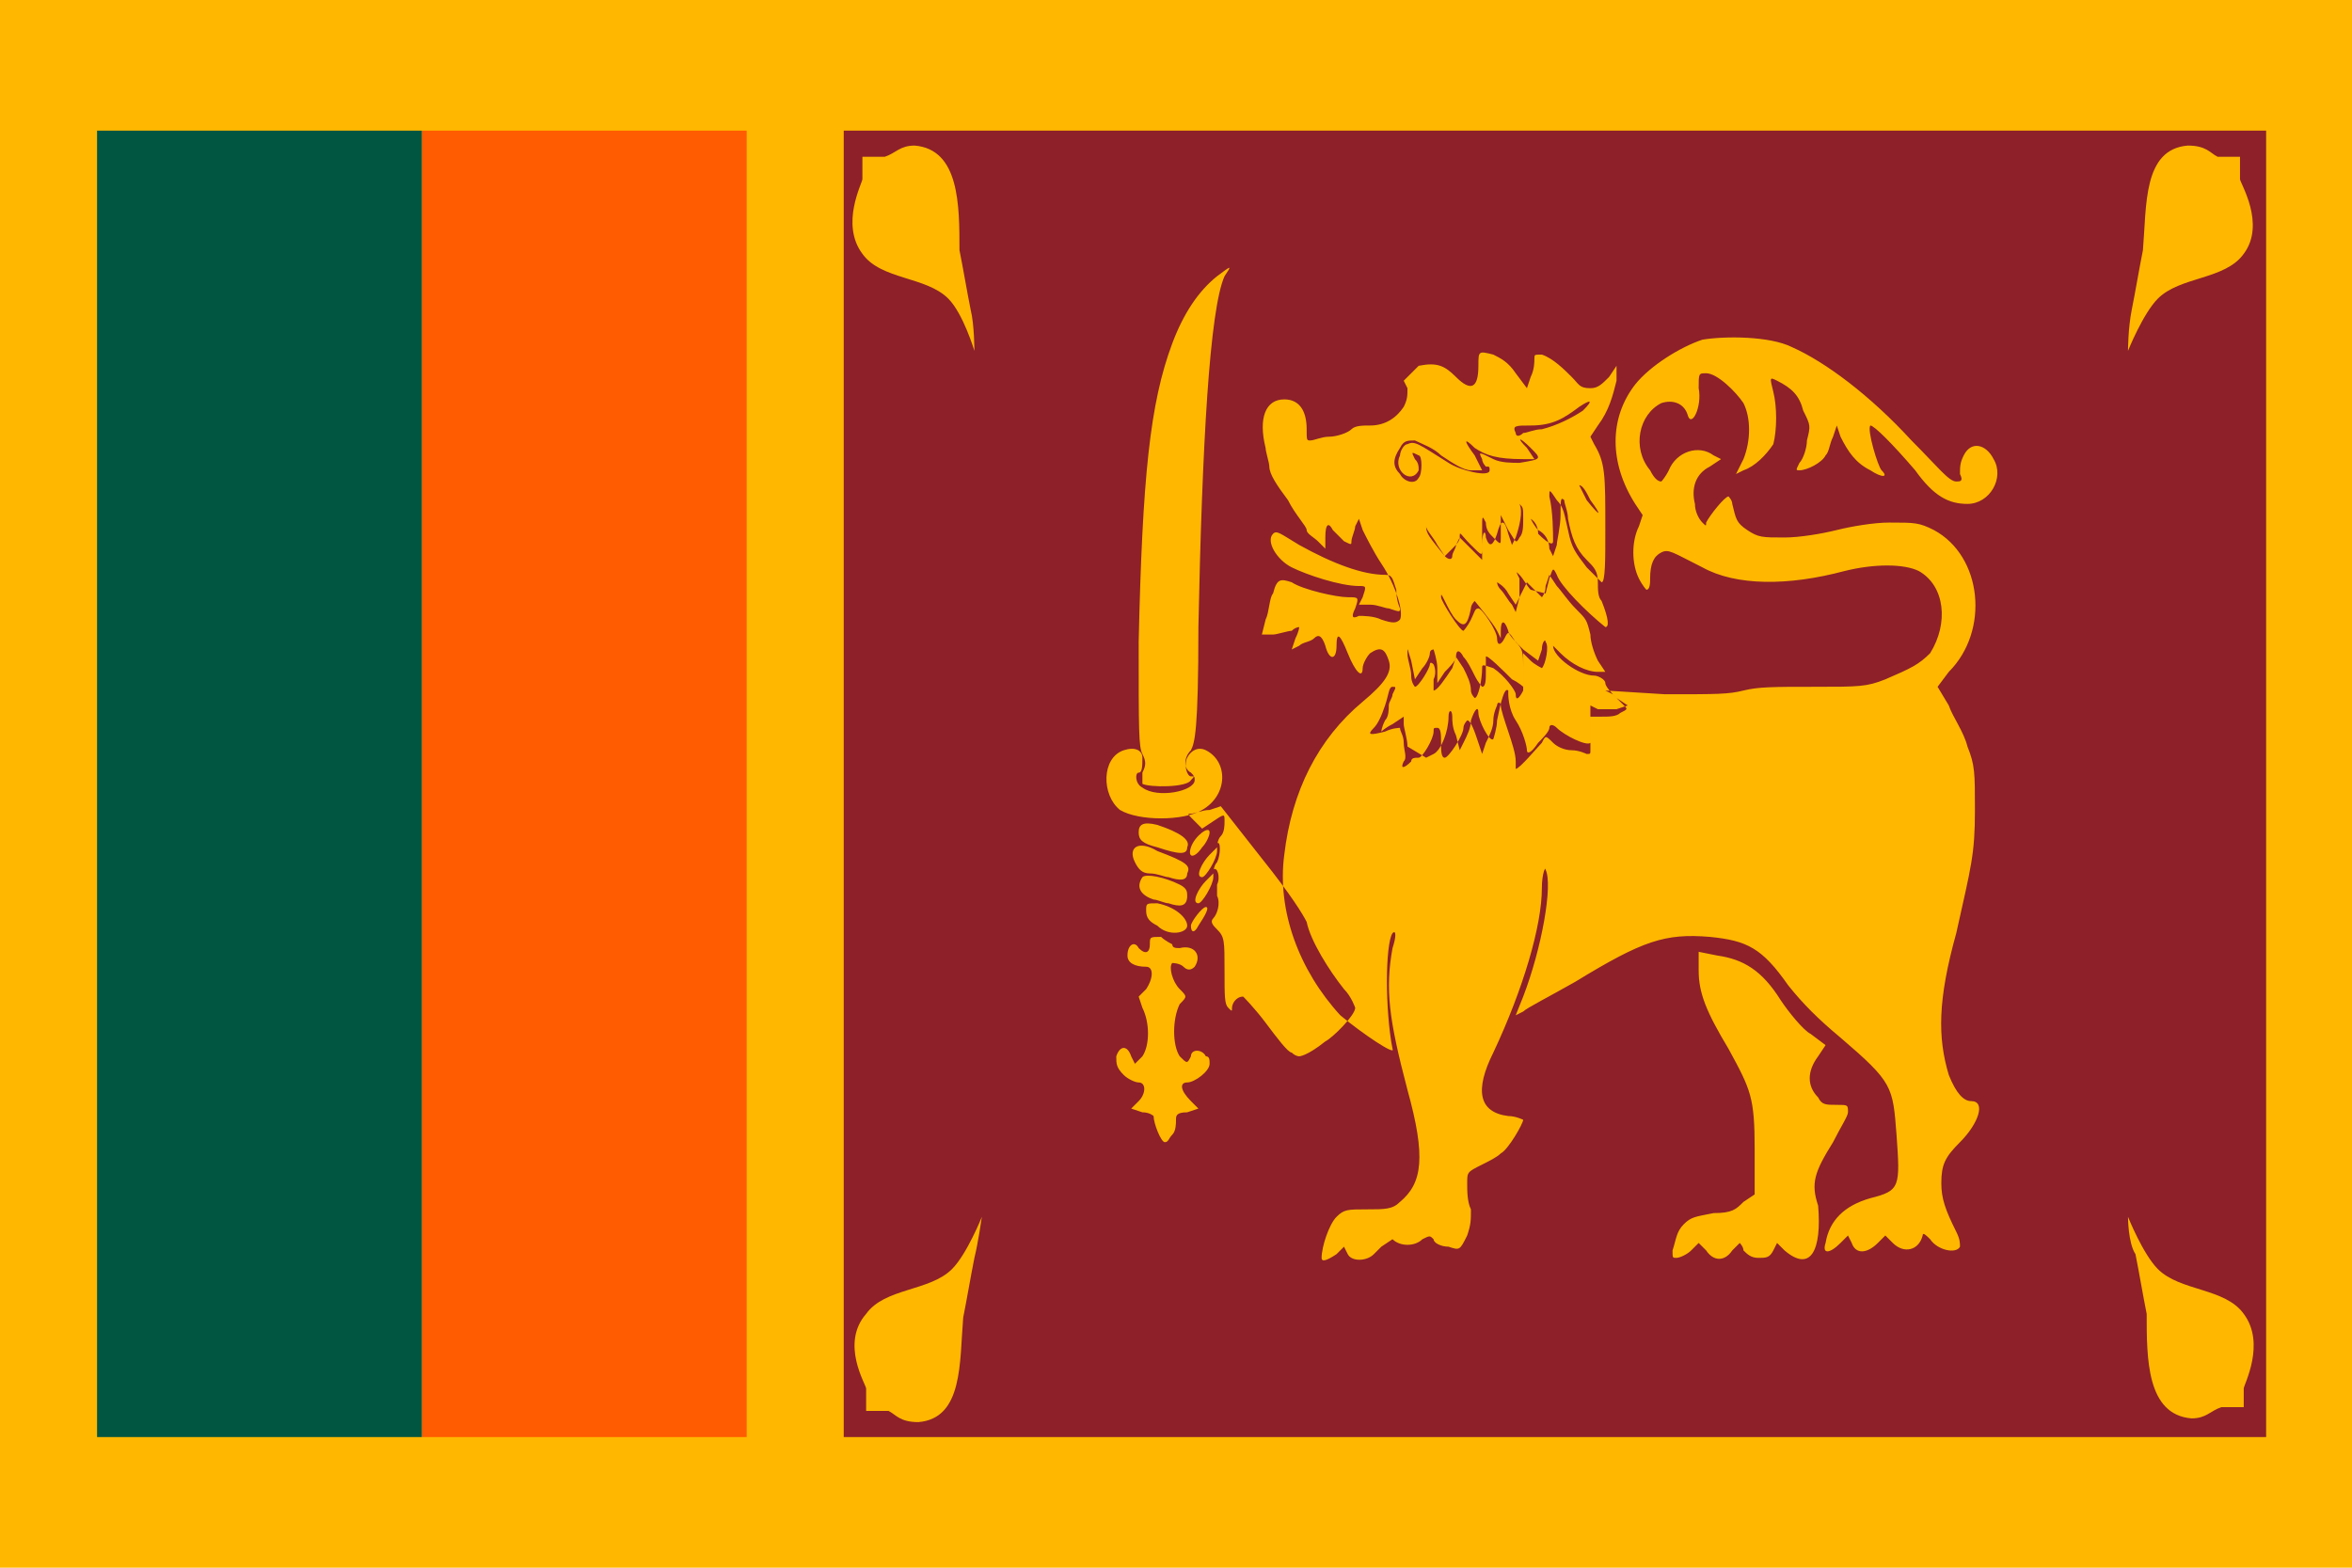 <?xml version="1.0" encoding="utf-8"?>
<!-- Generator: Adobe Illustrator 22.0.1, SVG Export Plug-In . SVG Version: 6.00 Build 0)  -->
<svg version="1.1" id="Layer_1" xmlns="http://www.w3.org/2000/svg" xmlns:xlink="http://www.w3.org/1999/xlink" x="0px" y="0px"
	 viewBox="0 0 63 42" style="enable-background:new 0 0 63 42;" xml:space="preserve">
<style type="text/css">
	.st0{fill:#FFBE29;}
	.st1{fill:#FFB700;}
	.st2{fill:#FF5B00;}
	.st3{fill:#005641;}
	.st4{fill:#8D2029;}
</style>
<g transform="matrix(-1,0,0,1,1585,0)">
	<g id="leaf_1_">
		<path class="st0" d="M26.2,32.6c0,0-0.4,1-0.8,1.4c-0.6,0.6-1.8,0.5-2.3,1.2c-0.6,0.8,0,1.9,0,2v0.6c0,0,0.4,0,0.6,0
			c0.3,0.1,0.4,0.3,0.8,0.3c1.2-0.1,1.2-1.6,1.2-2.8c0.1-0.5,0.2-1.1,0.3-1.6C26.2,33.3,26.2,32.6,26.2,32.6L26.2,32.6z"/>
		<path d="M24.5,38.1c-0.3,0-0.4-0.1-0.5-0.2c-0.1-0.1-0.1-0.1-0.2-0.1c-0.2,0-0.6,0-0.6,0h-0.1v-0.6v-0.1c-0.1-0.3-0.5-1.2,0-1.9
			c0.3-0.4,0.8-0.5,1.2-0.7c0.4-0.1,0.8-0.3,1.1-0.5c0.4-0.4,0.7-1.3,0.7-1.3h0.1h-0.1h0.1c0,0.1,0,0.7-0.1,1.1
			c0,0.2-0.1,0.4-0.1,0.6c-0.1,0.3-0.1,0.7-0.2,1c0,0.1,0,0.2,0,0.3C25.8,36.7,25.8,38,24.5,38.1C24.6,38.1,24.5,38.1,24.5,38.1z
			 M23.2,37.7c0.1,0,0.4,0,0.5,0s0.2,0.1,0.3,0.1c0.1,0.1,0.3,0.2,0.6,0.2c1.1-0.1,1.1-1.3,1.2-2.4c0-0.1,0-0.2,0-0.3l0,0
			c0-0.3,0.1-0.6,0.2-1c0-0.2,0.1-0.4,0.1-0.6c0-0.2,0.1-0.5,0.1-0.7c-0.1,0.3-0.4,0.8-0.6,1.1c-0.3,0.3-0.7,0.4-1.1,0.6
			c-0.5,0.2-0.9,0.3-1.2,0.7c-0.5,0.6-0.1,1.4,0,1.7c0,0.1,0.1,0.1,0.1,0.2L23.2,37.7z"/>
	</g>
</g>
<g transform="matrix(1,0,0,-1,0,600)">
	<g id="leaf_2_">
		<path class="st0" d="M64.2,554.8C64.2,554.8,64.2,554.7,64.2,554.8c0.1-0.1,0.1-0.1,0.2-0.1c0,0,0-0.1,0-0.1v0c0,0,0,0,0,0
			c0,0,0,0,0,0c-0.1,0-0.1,0.1-0.1,0.1C64.2,554.7,64.2,554.7,64.2,554.8C64.2,554.8,64.2,554.8,64.2,554.8L64.2,554.8z"/>
		<path d="M64.2,554.8L64.2,554.8L64.2,554.8C64.2,554.8,64.2,554.8,64.2,554.8C64.2,554.7,64.2,554.7,64.2,554.8c0-0.1,0-0.1,0-0.1
			c0,0,0,0,0,0c0-0.1,0-0.1,0.1-0.1c0,0,0,0,0,0c0,0,0,0,0,0c0,0,0,0,0,0h0v0v0c0,0,0,0.1,0,0.1c0,0,0,0-0.1,0
			C64.3,554.7,64.2,554.7,64.2,554.8C64.2,554.7,64.2,554.8,64.2,554.8z M64.3,554.5L64.3,554.5c-0.1,0-0.1,0.1-0.1,0.1c0,0,0,0,0,0
			l0,0c0,0,0,0,0,0.1c0,0,0,0,0,0c0,0,0,0,0,0c0,0,0,0,0-0.1c0,0,0,0,0.1,0c0,0,0,0,0.1,0C64.3,554.6,64.3,554.6,64.3,554.5
			C64.3,554.6,64.3,554.6,64.3,554.5L64.3,554.5C64.3,554.5,64.3,554.5,64.3,554.5C64.3,554.5,64.3,554.5,64.3,554.5
			C64.3,554.5,64.3,554.5,64.3,554.5z"/>
	</g>
</g>
<g transform="matrix(-1,0,0,-1,1585,600)">
	<g id="leaf_3_">
		<path class="st0" d="M26.2,9.4c0,0-0.4-1-0.8-1.4c-0.6-0.6-1.8-0.5-2.3-1.2c-0.6-0.8,0-1.9,0-2V4.2c0,0,0.4,0,0.6,0
			c0.3-0.1,0.4-0.3,0.8-0.3c1.2,0.1,1.2,1.6,1.2,2.8c0.1,0.5,0.2,1.1,0.3,1.6C26.2,8.7,26.2,9.4,26.2,9.4L26.2,9.4z"/>
		<path d="M26.3,9.5h-0.1V9.4c0-0.1-0.4-1-0.7-1.3c-0.3-0.3-0.7-0.4-1.1-0.5c-0.5-0.2-1-0.3-1.2-0.7c-0.5-0.7-0.2-1.6,0-1.9V4.9V4.3
			h0.1c0,0,0.4,0,0.6,0c0.1,0,0.2-0.1,0.2-0.1C24.2,4.1,24.4,4,24.7,4c1.2,0.1,1.2,1.4,1.3,2.6c0,0.1,0,0.2,0,0.3
			c0,0.3,0.1,0.6,0.2,1c0,0.2,0.1,0.4,0.1,0.6C26.2,8.7,26.2,9.3,26.3,9.5L26.3,9.5z M23.2,4.3v0.5c0,0,0,0.1-0.1,0.2
			c-0.1,0.3-0.5,1.1,0,1.7c0.3,0.4,0.7,0.5,1.2,0.7c0.4,0.1,0.8,0.3,1.1,0.6c0.3,0.2,0.6,0.7,0.7,1c0-0.2,0-0.5-0.1-0.7
			c0-0.1,0-0.3-0.1-0.6s-0.1-0.7-0.2-1l0,0c0-0.1,0-0.2,0-0.3c-0.1-1.1-0.1-2.3-1.2-2.4c-0.3,0-0.4,0.1-0.6,0.2
			c-0.1,0.1-0.2,0.1-0.3,0.1C23.6,4.3,23.3,4.3,23.2,4.3z"/>
	</g>
</g>
<rect id="rect628" class="st1" width="63" height="42"/>
<rect id="rect626" x="11.3" y="3.5" class="st2" width="8.7" height="35"/>
<rect id="rect625" x="2.6" y="3.5" class="st3" width="8.7" height="35"/>
<g>
	<path class="st1" d="M60.1,35.2c-0.5-0.7-1.7-0.6-2.3-1.2c-0.4-0.4-0.8-1.4-0.8-1.4s0,0.6,0.1,1.1c0.1,0.5,0.2,1.1,0.3,1.6
		c0.1,1.2,0,2.7,1.2,2.8c0.5,0,0.6-0.2,0.8-0.3c0.2,0,0.6,0,0.6,0l0-0.6C60,37.1,60.7,36,60.1,35.2z"/>
	<path class="st1" d="M25.8,6.7c-0.1-1.2,0-2.7-1.2-2.8c-0.5,0-0.6,0.2-0.8,0.3c-0.2,0-0.6,0-0.6,0l0,0.6c0,0.1-0.7,1.2,0,2
		c0.5,0.7,1.7,0.6,2.3,1.2c0.4,0.4,0.8,1.4,0.8,1.4s0-0.6-0.1-1.1C26,7.8,25.9,7.2,25.8,6.7z"/>
	<path class="st1" d="M57.8,8c0.6-0.6,1.8-0.5,2.3-1.2c0.6-0.8,0-1.9,0-2l0-0.6c0,0-0.4,0-0.6,0c-0.3-0.1-0.4-0.3-0.8-0.3
		c-1.2,0.1-1.2,1.6-1.2,2.8c-0.1,0.5-0.2,1.1-0.3,1.6C57,8.7,57,9.4,57,9.4S57.4,8.4,57.8,8z"/>
	<path class="st1" d="M25.4,34c-0.6,0.6-1.8,0.5-2.3,1.2c-0.6,0.8,0,1.9,0,2l0,0.6c0,0,0.4,0,0.6,0c0.3,0.1,0.4,0.3,0.8,0.3
		c1.2-0.1,1.2-1.6,1.2-2.8c0.1-0.5,0.2-1.1,0.3-1.6c0.1-0.4,0.1-1.1,0.1-1.1S25.8,33.6,25.4,34z"/>
</g>
<path id="path3018" class="st1" d="M35.8,33.6l0.2-0.2l0.1,0.2c0.1,0.2,0.5,0.2,0.7,0l0.2-0.2l0.2,0.2c0.2,0.2,0.6,0.2,0.8,0
	c0.2-0.2,0.2-0.2,0.3,0c0.1,0.1,0.3,0.2,0.4,0.2c0.3,0.1,0.3,0.1,0.5-0.3c0.2-0.3,0.2-0.4,0.1-0.7c0-0.2,0-0.5-0.1-0.7
	c0-0.3,0-0.3,0.4-0.5c0.2-0.1,0.4-0.2,0.5-0.3c0.1-0.1,0.6-0.7,0.6-0.9c0,0-0.2-0.1-0.4-0.1c-0.8-0.1-0.9-0.7-0.4-1.7
	c0.8-1.7,1.3-3.3,1.3-4.4c0-0.5,0-0.6,0.1-0.5c0.2,0.4-0.1,2.2-0.6,3.4l-0.2,0.5l0.2-0.1c0.1,0,0.7-0.4,1.4-0.8
	c1.8-1.1,2.4-1.3,3.6-1.2c1,0.1,1.4,0.3,2.1,1.3c0.4,0.5,0.7,0.9,1.4,1.4c1.4,1.1,1.4,1.2,1.5,2.6c0.1,1.4,0,1.4-0.7,1.7
	c-0.7,0.2-1.1,0.6-1.2,1.2c-0.1,0.3,0.1,0.3,0.4,0l0.2-0.2l0.1,0.2c0.1,0.3,0.4,0.3,0.7,0l0.2-0.2l0.2,0.2c0.3,0.3,0.7,0.2,0.8-0.2
	c0-0.1,0.1-0.1,0.2,0.1c0.2,0.3,0.8,0.4,0.8,0.2c0-0.1,0-0.3-0.1-0.4c-0.3-0.7-0.4-1-0.4-1.3c0-0.5,0.1-0.7,0.5-1.1
	c0.5-0.5,0.7-1.1,0.3-1.1c-0.2,0-0.5-0.3-0.6-0.7c-0.3-0.9-0.3-2,0.2-3.8c0.5-1.8,0.5-2.1,0.5-3.3c0-1,0-1.1-0.2-1.7
	c-0.1-0.3-0.3-0.8-0.5-1.1l-0.3-0.5l0.3-0.4c1.1-1.2,0.8-3.1-0.4-3.8c-0.4-0.2-0.5-0.2-1.2-0.2c-0.4,0-1,0.1-1.4,0.2
	c-0.4,0.1-1,0.2-1.4,0.2c-0.7,0-0.8,0-1-0.2c-0.3-0.2-0.3-0.3-0.4-0.7c0-0.1-0.1-0.2-0.1-0.2c-0.1,0-0.5,0.4-0.6,0.7
	c0,0.1-0.1,0.1-0.1,0c-0.1-0.1-0.1-0.3-0.2-0.5c-0.1-0.4,0-0.8,0.4-1l0.3-0.2l-0.2-0.1c-0.4-0.3-1-0.1-1.2,0.4
	c-0.1,0.1-0.1,0.3-0.2,0.3c0,0-0.1-0.1-0.3-0.3c-0.5-0.6-0.3-1.5,0.3-1.8c0.3-0.1,0.6,0,0.7,0.3c0.1,0.4,0.4-0.1,0.3-0.7
	c0-0.4,0-0.4,0.2-0.4c0.3,0,0.8,0.4,1,0.8c0.2,0.4,0.2,1,0,1.5l-0.2,0.4l0.2-0.1c0.3-0.1,0.6-0.4,0.8-0.7c0.2-0.3,0.2-1,0-1.4
	c-0.1-0.3-0.1-0.4,0.1-0.3c0.4,0.2,0.6,0.4,0.7,0.8c0.1,0.3,0.1,0.4,0.1,0.8c0,0.2-0.1,0.5-0.2,0.6c-0.1,0.2-0.1,0.2,0,0.2
	c0.2,0,0.5-0.2,0.7-0.4c0.1-0.1,0.2-0.3,0.2-0.5l0.1-0.3l0.1,0.3c0.2,0.4,0.4,0.7,0.8,0.9c0.4,0.2,0.5,0.2,0.3,0
	c-0.1-0.1-0.4-1.1-0.3-1.2c0-0.1,0.6,0.5,1.2,1.2c0.6,0.7,0.9,0.9,1.4,0.9c0.7,0,1-0.8,0.7-1.5c-0.2-0.4-0.6-0.5-0.8-0.1
	c-0.1,0.2-0.1,0.3-0.1,0.5c0,0.2,0,0.2-0.1,0.2c-0.2,0-0.6-0.3-1.2-1.1c-1-1.1-2.3-2.1-3.2-2.5c-0.6-0.2-1.8-0.3-2.4-0.2
	c-0.6,0.2-1.4,0.6-1.8,1.2c-0.7,0.9-0.7,2.1,0,3.2l0.2,0.3l-0.1,0.3c-0.2,0.4-0.2,1,0,1.4c0.1,0.2,0.2,0.3,0.2,0.3
	c0,0,0-0.1,0.1-0.3c0-0.4,0.1-0.6,0.3-0.7c0.2-0.1,0.3,0,1.1,0.4c0.9,0.5,2.3,0.5,3.8,0.1c0.7-0.2,1.6-0.2,2,0
	c0.7,0.4,0.9,1.4,0.3,2.2c-0.2,0.3-0.4,0.5-1.2,0.7c-0.5,0.2-0.7,0.2-1.9,0.2c-1.1,0-1.4,0-1.9,0.1c-0.5,0.1-0.8,0.1-2.1,0.1
	L43,18.5l0.2,0.2c0.1,0.1,0.2,0.2,0.3,0.3c0.1,0.1,0.1,0.1-0.1,0.2c-0.1,0.1-0.3,0.1-0.5,0.1h-0.3l0,0.4c0,0.2,0,0.4,0,0.5
	c0,0.1,0,0.1-0.1,0.1c-0.1,0-0.3-0.1-0.4-0.1c-0.2,0-0.4-0.1-0.5-0.2c-0.2-0.1-0.2-0.1-0.3,0c-0.1,0.1-0.6,0.7-0.7,0.7
	c0,0,0-0.1,0-0.2c0-0.1-0.1-0.5-0.2-0.8c-0.1-0.3-0.2-0.6-0.2-0.7c0-0.1-0.1-0.1-0.1,0c0,0.1-0.1,0.3-0.1,0.4c0,0.2-0.1,0.4-0.2,0.6
	l-0.1,0.3L39.6,20c-0.1-0.3-0.3-0.6-0.3-0.6c0,0-0.1,0.1-0.1,0.2c0,0.2-0.4,0.8-0.5,0.8c0,0-0.1-0.2-0.1-0.4c0-0.2,0-0.4-0.1-0.4
	s-0.1,0.1-0.1,0.1c0,0.2-0.3,0.7-0.4,0.7c0,0-0.1,0.1-0.2,0.1c-0.1,0.2-0.2,0.2-0.2,0c0-0.1,0-0.3,0-0.5s-0.1-0.4-0.1-0.4
	c0-0.1-0.1,0-0.4,0.1c-0.4,0.2-0.5,0.1-0.3-0.1c0.1-0.1,0.2-0.4,0.3-0.6c0.1-0.3,0.2-0.5,0.2-0.5c0.1,0,0.1,0,0,0.2
	c-0.1,0.1-0.1,0.3-0.1,0.3c0,0.1,0,0.2-0.1,0.4C37,19.5,37,19.6,37,19.6c0,0,0.2-0.1,0.3-0.2l0.3-0.2l0,0.2c0,0.1,0,0.4,0.1,0.6
	l0.1,0.4l0.2-0.1c0.2-0.1,0.4-0.6,0.4-1c0-0.2,0.1-0.2,0.1,0c0,0.1,0.1,0.3,0.1,0.5l0.1,0.4l0.1-0.2c0.1-0.1,0.2-0.4,0.2-0.6
	c0.1-0.3,0.2-0.5,0.2-0.2c0,0.2,0.3,0.8,0.4,0.7c0,0,0.1-0.2,0.1-0.5c0.1-0.5,0.2-0.9,0.3-0.8c0,0,0.1,0.1,0,0.1
	c0,0,0.1,0.4,0.2,0.7c0.1,0.4,0.2,0.7,0.3,0.8c0,0.1,0.1,0.1,0.3-0.2c0.2-0.2,0.3-0.4,0.3-0.4c0-0.1,0.1-0.1,0.2,0
	c0.2,0.2,0.9,0.4,0.9,0.4c0,0,0-0.3,0-0.5l0-0.5l0.2,0.1c0.1,0,0.3,0,0.5,0l0.3-0.1l-0.3-0.2c-0.1-0.1-0.3-0.3-0.3-0.4
	c0-0.1-0.2-0.2-0.3-0.2c-0.4,0-1.1-0.6-1.1-0.8c0,0,0.1,0,0.2,0.2c0.3,0.3,0.6,0.5,1,0.5h0.2l-0.2-0.3c-0.1-0.2-0.2-0.4-0.2-0.7
	c0-0.4-0.1-0.4-0.4-0.7c-0.2-0.2-0.4-0.4-0.5-0.6l-0.2-0.3l-0.1,0.3c0,0.2-0.1,0.3-0.1,0.3c0,0-0.1-0.1-0.2-0.2
	c-0.1-0.1-0.2-0.2-0.2-0.2c0,0-0.1,0.2-0.2,0.4l-0.1,0.4l-0.1-0.2c-0.1-0.1-0.2-0.3-0.3-0.4c-0.1-0.1-0.2-0.2-0.1-0.2
	c0,0,0.2,0.1,0.3,0.3l0.2,0.3l0.1-0.2c0.1-0.1,0.1-0.3,0-0.5c0-0.2,0-0.3,0-0.1c0,0.1,0.2,0.3,0.3,0.4l0.2,0.2l0.1-0.4
	c0.1-0.4,0.1-0.4,0.2-0.1c0.1,0.3,0.7,1,1.3,1.4c0.1,0.1,0-0.2-0.1-0.7c0-0.1-0.1-0.4-0.1-0.5c0-0.2-0.1-0.3-0.3-0.6
	c-0.3-0.3-0.4-0.6-0.5-1.1c0-0.2-0.1-0.5-0.1-0.5c-0.1-0.1-0.1-0.1-0.1,0.4c0,0.3,0,0.6-0.1,0.8l-0.1,0.3l-0.1-0.2
	c0-0.1-0.2-0.3-0.3-0.5C41.1,14.1,41,14,41,13.9c0,0,0.2,0.1,0.3,0.3c0.3,0.3,0.3,0.3,0.4,0.2c0-0.1,0-0.7-0.1-1.2
	c0-0.2,0-0.2,0.2,0.1c0.1,0.2,0.2,0.4,0.3,0.8c0.1,0.5,0.1,0.6,0.5,1c0.2,0.2,0.4,0.4,0.4,0.4c0,0,0-0.7,0.1-1.4
	c0-1.5,0-1.8-0.3-2.3l-0.1-0.2l0.2-0.3c0.3-0.4,0.4-0.7,0.5-1.2l0-0.4L43,10.1c-0.2,0.2-0.3,0.3-0.5,0.3c-0.2,0-0.3-0.1-0.5-0.3
	c-0.2-0.3-0.5-0.5-0.8-0.6c-0.1,0-0.2,0-0.2,0.1c0,0.1-0.1,0.3-0.1,0.5l-0.1,0.3L40.5,10c-0.2-0.2-0.4-0.4-0.6-0.5
	c-0.4-0.1-0.4-0.1-0.4,0.3c0,0.6-0.2,0.7-0.6,0.3c-0.3-0.3-0.5-0.4-1-0.3l-0.4,0.1l0.1,0.2c0.1,0.2,0,0.3-0.1,0.5
	c-0.2,0.4-0.5,0.5-0.9,0.5c-0.2,0-0.4,0.1-0.5,0.1c-0.1,0.1-0.4,0.1-0.6,0.2c-0.2,0-0.4,0.1-0.5,0.1c-0.1,0-0.1,0-0.1-0.3
	c0-0.5-0.2-0.8-0.6-0.8c-0.5,0-0.7,0.6-0.5,1.3c0,0.1,0.1,0.4,0.1,0.5c0,0.1,0.2,0.5,0.5,0.9c0.3,0.3,0.5,0.7,0.5,0.8
	s0.2,0.2,0.3,0.3l0.2,0.2l0-0.3c0-0.3,0-0.4,0.2-0.2c0,0.1,0.2,0.2,0.3,0.3c0.2,0.1,0.2,0.1,0.2,0c0-0.1,0-0.2,0.1-0.4l0.1-0.2
	l0.1,0.3c0.1,0.2,0.3,0.6,0.5,0.9c0.4,0.6,0.7,1.3,0.5,1.5c-0.1,0.1-0.2,0.1-0.5,0c-0.2-0.1-0.5-0.1-0.6-0.1c-0.2,0-0.3,0-0.1-0.2
	c0.2-0.3,0.1-0.3-0.2-0.3c-0.3,0-1.2-0.2-1.5-0.4c-0.3-0.2-0.4-0.1-0.5,0.3c0,0.2-0.1,0.5-0.2,0.7l-0.1,0.4l0.3,0
	c0.2,0,0.4-0.1,0.5-0.1c0.1,0,0.2-0.1,0.2-0.1c0,0,0,0.2-0.1,0.3l-0.1,0.3l0.2-0.1c0.1,0,0.3-0.1,0.4-0.2c0.2-0.1,0.2-0.1,0.3,0.2
	c0.2,0.4,0.3,0.3,0.3,0c0-0.4,0.1-0.3,0.3,0.2c0.2,0.5,0.4,0.7,0.4,0.4c0-0.1,0.1-0.3,0.2-0.4c0.2-0.2,0.4-0.1,0.5,0.2
	c0.1,0.3-0.1,0.7-0.7,1.1c-1.2,1-1.9,2.3-2.1,4.1c-0.2,1.6,0.4,3.2,1.5,4.3c0.5,0.6,1.4,1.1,1.4,0.9c-0.2-0.9-0.2-2.7,0-3.1
	c0,0,0,0.1,0,0.4c-0.2,1-0.1,1.8,0.4,3.8c0.4,1.7,0.4,2.5-0.2,3c-0.2,0.2-0.3,0.2-0.9,0.2c-0.6,0-0.7,0-0.8,0.2
	c-0.2,0.2-0.4,0.8-0.4,1.1C35.4,33.8,35.5,33.8,35.8,33.6L35.8,33.6z M40.5,18.5c0-0.1-0.3-0.5-0.6-0.7c-0.2-0.2-0.3-0.2-0.3,0
	c0,0.2-0.1,0.8-0.2,0.8c0,0-0.1-0.1-0.1-0.2c0-0.1-0.1-0.4-0.2-0.6L39,17.4l-0.1,0.3c-0.1,0.3-0.4,0.6-0.5,0.6c0,0,0-0.1,0-0.3
	c0-0.2,0-0.4,0-0.4c0,0-0.1,0-0.1,0c0,0.1-0.3,0.6-0.4,0.6c0,0-0.1-0.1-0.1-0.3s-0.1-0.5-0.1-0.6c0-0.2,0-0.1,0.1,0.2l0.1,0.5
	l0.2-0.3c0.1-0.2,0.2-0.4,0.2-0.4c0-0.1,0-0.1,0.1-0.1c0,0,0.1,0.2,0.1,0.5l0,0.4l0.2-0.3c0.1-0.1,0.2-0.3,0.3-0.4
	c0.1-0.2,0.1-0.2,0.2,0c0.1,0.1,0.2,0.3,0.3,0.5c0.1,0.2,0.1,0.3,0.2,0.3c0,0,0-0.2,0.1-0.4c0-0.2,0-0.4,0-0.4
	c0-0.1,0.5,0.4,0.7,0.6c0.1,0.1,0.2,0.2,0.3,0.2c0,0,0-0.2,0-0.5c0-0.4,0-0.5-0.2-0.7c-0.2-0.2-0.2-0.2-0.3-0.1
	c-0.1,0.2-0.2,0.2-0.2,0c0-0.2-0.4-0.8-0.5-0.8c0,0-0.1,0.1-0.2,0.3c-0.1,0.2-0.1,0.3-0.2,0.3c-0.1,0-0.6-0.8-0.6-0.9
	c0-0.1,0-0.1,0.1,0.1c0.1,0.1,0.2,0.4,0.3,0.5c0.2,0.2,0.3,0.2,0.4-0.3c0-0.1,0.1-0.2,0.1-0.2c0.1,0,0.5,0.6,0.6,0.9l0.1,0.2l0-0.2
	c0.1-0.3,0.1-0.3,0.2,0c0,0.1,0.2,0.3,0.4,0.5l0.4,0.3l0.1-0.3c0-0.2,0.1-0.3,0.1-0.2c0,0.1-0.1,0.6-0.1,0.7c0,0-0.1-0.1-0.3-0.2
	l-0.2-0.2l0,0.4c0,0.2,0,0.5,0,0.6C40.7,18.7,40.5,18.7,40.5,18.5L40.5,18.5z M38.7,15.2c-0.4-0.5-0.5-0.6-0.5-0.8l0-0.2l0,0.2
	c0,0.1,0.1,0.3,0.3,0.5L38.7,15.2l0.2-0.3c0.1-0.1,0.2-0.3,0.2-0.3c0-0.2,0-0.1,0.3,0.2c0.3,0.3,0.3,0.3,0.3,0.1c0-0.1,0-0.3,0-0.5
	c-0.1-0.4-0.1-0.4,0.1-0.2c0.1,0.1,0.2,0.3,0.2,0.4c0.1,0.1,0.1,0.1,0.2,0c0-0.1,0-0.3,0-0.4l0-0.2l0.2,0.4c0.2,0.3,0.2,0.3,0.3,0.2
	c0-0.1,0.1-0.3,0.1-0.5c0-0.2,0-0.3,0.1-0.2c0.1,0.1,0,0.6-0.1,0.9l-0.1,0.2l-0.1-0.3c-0.2-0.3-0.2-0.3-0.3,0
	c-0.1,0.3-0.2,0.4-0.3,0.1c-0.1-0.2-0.1-0.2-0.1,0.2l0,0.4L39.5,15l-0.3-0.3l-0.1,0.2c-0.1,0.1-0.1,0.3-0.1,0.3
	C38.9,15.3,38.8,15.3,38.7,15.2L38.7,15.2z M42.6,13.4c-0.2-0.2-0.3-0.4-0.2-0.4c0,0,0.1,0,0.1,0c0,0,0.1,0.2,0.3,0.4
	C43,13.8,43,13.9,42.6,13.4z M37.5,12.7c-0.1-0.3-0.1-0.4,0-0.7c0.1-0.2,0.2-0.2,0.4-0.2c0.1,0,0.4,0.2,0.7,0.4
	c0.3,0.2,0.5,0.3,0.8,0.4c0.2,0,0.3,0,0.3,0c0,0-0.1-0.2-0.2-0.4c-0.2-0.4-0.2-0.5,0-0.2c0.3,0.3,0.6,0.4,1.3,0.3l0.3,0L40.9,12
	c-0.3-0.4-0.2-0.4,0.1,0c0.3,0.3,0.3,0.3-0.3,0.4c-0.3,0-0.5,0-0.7-0.1c-0.3-0.1-0.4-0.1-0.3,0c0,0.1,0.1,0.2,0.1,0.2
	c0,0,0.1,0,0.1,0.1c0,0.2-0.7,0-1.1-0.2c-0.8-0.5-0.9-0.6-1.1-0.5c-0.1,0-0.2,0.2-0.2,0.3c-0.1,0.4,0.3,0.8,0.5,0.4
	c0.1-0.1,0-0.2-0.1-0.3c-0.1-0.2-0.1-0.2,0.1-0.1c0.1,0.1,0.1,0.5,0,0.6C37.9,13,37.6,12.9,37.5,12.7z M40.6,11.6
	c-0.1-0.1,0-0.2,0.4-0.2c0.6,0,0.9-0.1,1.3-0.5c0.3-0.3,0.4-0.2,0.1,0.1c-0.3,0.3-0.7,0.4-1.1,0.5c-0.2,0-0.4,0.1-0.5,0.1
	C40.7,11.7,40.6,11.7,40.6,11.6z M45.3,33.5l0.2-0.2l0.2,0.2c0.2,0.3,0.5,0.3,0.7,0c0.1-0.1,0.2-0.2,0.2-0.2c0,0,0.1,0.1,0.1,0.2
	c0.1,0.1,0.2,0.2,0.4,0.2c0.2,0,0.3,0,0.4-0.2l0.1-0.2l0.2,0.2c0.7,0.6,1,0,0.7-1.2c-0.2-0.6-0.1-0.9,0.4-1.7
	c0.2-0.3,0.4-0.7,0.4-0.8c0-0.2,0-0.2-0.3-0.2c-0.3,0-0.3,0-0.5-0.2c-0.2-0.3-0.2-0.7,0-1.1l0.2-0.3l-0.4-0.3
	c-0.2-0.2-0.5-0.6-0.8-0.9c-0.5-0.8-1-1.1-1.7-1.2l-0.5-0.1l0,0.5c0,0.6,0.2,1.2,0.8,2.1c0.7,1.1,0.7,1.3,0.7,2.7l0,1.2l-0.2,0.2
	c-0.2,0.2-0.2,0.2-0.8,0.3c-0.5,0-0.6,0.1-0.8,0.3c-0.2,0.2-0.3,0.4-0.3,0.7c0,0.2,0,0.2,0.1,0.2C45,33.7,45.2,33.7,45.3,33.5
	L45.3,33.5z M31.3,30.4c0.1-0.1,0.1-0.3,0.1-0.4c0-0.2,0.1-0.2,0.3-0.2l0.3-0.1l-0.2-0.2c-0.2-0.3-0.3-0.5-0.1-0.5
	c0.2,0,0.6-0.3,0.6-0.5c0-0.1,0-0.2,0-0.3c-0.1-0.2-0.3-0.2-0.4,0c0,0.2-0.1,0.2-0.3,0c-0.3-0.3-0.3-1,0-1.4c0.1-0.2,0.1-0.2,0-0.4
	c-0.2-0.2-0.3-0.6-0.2-0.7c0,0,0.2,0,0.3,0.1c0.2,0.1,0.3,0.1,0.3,0c0.2-0.2,0-0.6-0.4-0.5c-0.2,0-0.2,0-0.2-0.1
	c0-0.1-0.1-0.2-0.3-0.2c-0.3-0.1-0.3-0.1-0.3,0.2c0,0.3-0.1,0.3-0.3,0.1c-0.2-0.1-0.3,0-0.3,0.2c0,0.2,0.2,0.3,0.5,0.3
	c0.2,0,0.3,0.2,0,0.6l-0.2,0.2l0.1,0.3c0.2,0.4,0.2,1,0,1.3l-0.2,0.2l-0.1-0.2C30.2,28,30,28,30,28.3c0,0.2,0,0.3,0.2,0.5
	c0.1,0.1,0.3,0.2,0.4,0.2c0.2,0,0.2,0.2,0,0.5l-0.2,0.2l0.3,0.1c0.2,0,0.3,0.1,0.3,0.1c0,0.2,0.2,0.7,0.3,0.7
	C31.2,30.6,31.3,30.5,31.3,30.4L31.3,30.4z M35.1,28.2c0.3-0.1,0.8-0.8,0.8-0.9c0,0-0.2-0.3-0.3-0.5c-0.4-0.5-0.8-1.3-1-1.8
	c-0.1-0.2-0.3-0.7-1.2-1.7l-1.1-1.4L32.1,22c-0.2,0.1-0.4,0.1-0.5,0.1c-0.1,0-0.1,0,0.1,0.2l0.2,0.2l0.3-0.2c0.3-0.2,0.3-0.2,0.3,0
	c0,0.1,0,0.3-0.1,0.4c-0.1,0.1-0.1,0.3-0.1,0.3c0,0,0,0.1-0.2,0.2c-0.2,0.1-0.3,0.6-0.2,0.6c0.1,0,0.5-0.5,0.4-0.7
	c0-0.1,0-0.2,0-0.2c0.1-0.1,0.1,0.3,0,0.5c-0.1,0.1-0.1,0.3-0.1,0.3c0,0,0,0.1-0.2,0.2c-0.2,0.1-0.3,0.6-0.2,0.6
	c0.2,0,0.5-0.5,0.4-0.7c0-0.1,0-0.2,0-0.2c0.1-0.1,0.1,0.3,0.1,0.4c0,0.1,0,0.2,0,0.3c0.1,0.2,0,0.5-0.1,0.6c-0.1,0,0,0.1,0.1,0.3
	c0.2,0.2,0.2,0.2,0.2,1.1c0,0.7,0,0.9,0.1,1c0.1,0.1,0.1,0.1,0.1,0c0-0.1,0.2-0.3,0.3-0.3c0,0,0.3,0.3,0.6,0.7
	c0.3,0.4,0.6,0.7,0.7,0.8c0.1,0,0.2,0,0.2,0.1C34.8,28.3,35,28.3,35.1,28.2L35.1,28.2z M31.8,24.8c0-0.2-0.4-0.5-0.8-0.5
	c-0.3-0.1-0.3,0-0.3,0.2c0,0.2,0.1,0.3,0.3,0.4C31.4,25,31.8,25,31.8,24.8z M32.2,24.8c0.2-0.2,0.3-0.5,0.2-0.5
	c-0.1,0-0.4,0.4-0.4,0.5C31.9,25,32,25,32.2,24.8z M31.8,24.1c0-0.1,0-0.2-0.2-0.3c-0.4-0.2-0.8-0.3-1-0.2c-0.2,0.2-0.1,0.5,0.3,0.6
	c0.1,0,0.3,0.1,0.4,0.1C31.6,24.3,31.8,24.3,31.8,24.1z M31.8,23.4c0-0.2-0.1-0.2-0.8-0.6c-0.5-0.3-0.8-0.1-0.6,0.3
	c0.1,0.2,0.2,0.2,0.4,0.3c0.2,0,0.4,0.1,0.5,0.1C31.6,23.6,31.8,23.6,31.8,23.4z M32.2,22.7c0.1-0.1,0.2-0.3,0.2-0.4
	c0-0.2-0.4,0.2-0.5,0.4C31.8,23.1,31.9,23.1,32.2,22.7L32.2,22.7z M31.8,22.7c0-0.2-0.2-0.4-0.8-0.5c-0.4-0.1-0.5,0-0.5,0.2
	c0,0.1,0.1,0.2,0.5,0.4C31.6,23,31.8,23,31.8,22.7z M32.3,21.7c0.7-0.4,0.7-1.4,0.1-1.6c-0.3-0.1-0.4,0-0.5,0.2
	c-0.1,0.2,0,0.5,0.1,0.5c0,0,0.1,0.1,0.1,0.1c0,0.3-1,0.5-1.4,0.2c-0.1-0.1-0.2-0.4-0.1-0.4c0.1,0,0.2-0.3,0.1-0.4
	c-0.1-0.2-0.3-0.3-0.5-0.2c-0.6,0.2-0.6,1.2,0,1.6C30.7,22,31.8,22,32.3,21.7z M31.9,21c0,0,0-0.1,0-0.2c-0.1-0.1-0.1-0.4,0-0.6
	c0.1-0.2,0.1-0.5,0.2-3.3c0.1-4.9,0.3-8.5,0.7-9.4c0.1-0.4,0.1-0.4-0.2,0c-0.5,0.4-0.8,1-1.2,1.8c-0.6,1.5-0.8,3.6-0.8,7.9
	c0,2.5,0,2.8,0.1,3c0.1,0.2,0.1,0.3,0,0.5c0,0.2-0.1,0.3,0,0.3C30.8,21.2,31.8,21.2,31.9,21L31.9,21z M37.5,16.3c0,0,0-0.3-0.1-0.5
	c-0.1-0.3-0.2-0.4-0.3-0.4c-0.5,0-1.4-0.3-2.3-0.8c-0.5-0.3-0.7-0.4-0.7-0.3c-0.2,0.2,0.1,0.7,0.5,0.9c0.4,0.2,1.3,0.5,1.8,0.5
	c0.3,0,0.3,0,0.1,0.3l-0.1,0.2l0.3,0c0.2,0,0.4,0,0.5,0.1C37.4,16.4,37.4,16.4,37.5,16.3L37.5,16.3z"/>
<g>
	<path class="st4" d="M39.5,16.1c0,0-0.1,0.1-0.1,0.2c-0.1,0.5-0.2,0.5-0.4,0.3c-0.1-0.1-0.2-0.3-0.3-0.5c-0.1-0.2-0.1-0.2-0.1-0.1
		c0,0.1,0.5,0.9,0.6,0.9c0,0,0.1-0.1,0.2-0.3c0.1-0.2,0.1-0.3,0.2-0.3c0.1,0,0.5,0.6,0.5,0.8c0,0.2,0.1,0.2,0.2,0
		c0.1-0.2,0.1-0.2,0.3,0.1c0.2,0.2,0.2,0.3,0.2,0.7c0,0.2,0,0.5,0,0.5c0,0-0.1-0.1-0.3-0.2c-0.2-0.2-0.7-0.7-0.7-0.6
		c0,0,0,0.2,0,0.4c0,0.2,0,0.4-0.1,0.4c0,0-0.1-0.1-0.2-0.3c-0.1-0.2-0.2-0.4-0.3-0.5c-0.1-0.2-0.2-0.2-0.2,0c0,0.1-0.2,0.3-0.3,0.4
		l-0.2,0.3l0-0.4c0-0.2-0.1-0.5-0.1-0.5c0,0-0.1,0-0.1,0.1c0,0.1-0.1,0.3-0.2,0.4l-0.2,0.3l-0.1-0.5c-0.1-0.3-0.1-0.4-0.1-0.2
		c0,0.2,0.1,0.4,0.1,0.6c0,0.2,0.1,0.3,0.1,0.3c0.1,0,0.4-0.5,0.4-0.6c0,0,0-0.1,0.1,0c0,0,0.1,0.2,0,0.4c0,0.2,0,0.3,0,0.3
		c0.1,0,0.3-0.3,0.5-0.6l0.1-0.3l0.2,0.3c0.1,0.2,0.2,0.4,0.2,0.6c0,0.1,0.1,0.2,0.1,0.2c0.1,0,0.2-0.5,0.2-0.8c0-0.1,0-0.1,0.3,0
		c0.3,0.2,0.6,0.6,0.6,0.7h0c0,0.2,0.1,0.1,0.2-0.1c0-0.1,0-0.4,0-0.6l0-0.4l0.2,0.2c0.1,0.1,0.3,0.2,0.3,0.2
		c0.1-0.1,0.2-0.6,0.1-0.7c0-0.1-0.1,0-0.1,0.2l-0.1,0.3l-0.4-0.3c-0.2-0.2-0.4-0.4-0.4-0.5c-0.1-0.3-0.2-0.3-0.2,0l0,0.2l-0.1-0.2
		C40,16.7,39.5,16.1,39.5,16.1z"/>
	<path class="st4" d="M40.8,13.9c0,0.2,0,0.4-0.1,0.5c-0.1,0.2-0.1,0.1-0.3-0.2l-0.2-0.4l0,0.2c0,0.1,0,0.3,0,0.4c0,0.2,0,0.2-0.2,0
		c-0.1-0.1-0.2-0.2-0.2-0.4c-0.1-0.2-0.1-0.2-0.1,0.2c0,0.1,0,0.3,0,0.5c0,0.2,0,0.2-0.3-0.1c-0.3-0.3-0.3-0.4-0.3-0.2
		c0,0.1-0.1,0.2-0.2,0.3l-0.2,0.2l-0.2-0.3c-0.1-0.2-0.3-0.4-0.3-0.5l0-0.2l0,0.2c0,0.2,0.1,0.3,0.5,0.8h0c0.1,0.1,0.2,0.1,0.2,0
		c0-0.1,0.1-0.2,0.1-0.3l0.1-0.2l0.3,0.3l0.3,0.3l0-0.4c0-0.4,0.1-0.4,0.1-0.2c0.1,0.3,0.2,0.2,0.3-0.1c0.1-0.4,0.2-0.4,0.3,0
		l0.1,0.3l0.1-0.2c0.1-0.3,0.2-0.7,0.1-0.9C40.8,13.6,40.8,13.6,40.8,13.9z"/>
	<path class="st4" d="M22.6,3.5v35h38.1v-35H22.6z M31.4,9.2c0.3-0.8,0.7-1.4,1.2-1.8c0.4-0.3,0.4-0.3,0.2,0
		c-0.4,0.9-0.6,4.5-0.7,9.4c0,2.8-0.1,3.1-0.2,3.3c-0.2,0.2-0.2,0.5,0,0.6c0.1,0.1,0.1,0.1,0,0.2h0c-0.1,0.2-1.1,0.2-1.3,0.1
		c0,0,0-0.2,0-0.3c0.1-0.2,0.1-0.3,0-0.5c-0.1-0.2-0.1-0.6-0.1-3C30.6,12.8,30.8,10.8,31.4,9.2z M26.1,33.7
		c-0.1,0.5-0.2,1.1-0.3,1.6c-0.1,1.2,0,2.7-1.2,2.8c-0.5,0-0.6-0.2-0.8-0.3c-0.2,0-0.6,0-0.6,0l0-0.6c0-0.1-0.7-1.2,0-2
		c0.5-0.7,1.7-0.6,2.3-1.2c0.4-0.4,0.8-1.4,0.8-1.4S26.2,33.3,26.1,33.7z M25.4,8c-0.6-0.6-1.8-0.5-2.3-1.2c-0.6-0.8,0-1.9,0-2
		l0-0.6c0,0,0.4,0,0.6,0c0.3-0.1,0.4-0.3,0.8-0.3c1.2,0.1,1.2,1.6,1.2,2.8c0.1,0.5,0.2,1.1,0.3,1.6c0.1,0.4,0.1,1.1,0.1,1.1
		S25.8,8.4,25.4,8z M30.1,20.1c0.3-0.1,0.5,0,0.5,0.2c0,0.2,0,0.4-0.1,0.4c-0.1,0-0.1,0.3,0.1,0.4c0.4,0.3,1.4,0.1,1.4-0.2
		c0-0.1,0-0.1-0.1-0.1c-0.1,0-0.2-0.3-0.1-0.5c0.1-0.2,0.3-0.3,0.5-0.2c0.6,0.3,0.6,1.2-0.1,1.6c-0.5,0.3-1.7,0.3-2.2,0
		C29.5,21.3,29.5,20.3,30.1,20.1z M31.3,24.2c-0.1,0-0.3-0.1-0.4-0.1c-0.3-0.1-0.5-0.3-0.3-0.6c0.1-0.1,0.6,0,1,0.2
		c0.2,0.1,0.2,0.2,0.2,0.3C31.8,24.3,31.6,24.3,31.3,24.2z M31.8,24.8c0,0.2-0.5,0.3-0.8,0c-0.2-0.1-0.3-0.2-0.3-0.4
		c0-0.2,0-0.2,0.3-0.2C31.5,24.3,31.8,24.6,31.8,24.8z M31.8,23.4c0,0.2-0.2,0.2-0.5,0.1c-0.1,0-0.3-0.1-0.5-0.1
		c-0.2,0-0.3-0.1-0.4-0.3c-0.2-0.4,0.1-0.6,0.6-0.3C31.8,23.1,31.9,23.2,31.8,23.4z M31.8,22.7c0,0.2-0.2,0.2-0.8,0
		c-0.4-0.1-0.5-0.2-0.5-0.4c0-0.2,0.1-0.3,0.5-0.2C31.6,22.3,31.9,22.5,31.8,22.7z M32.4,28.5C32.4,28.7,32,29,31.8,29
		c-0.2,0-0.2,0.2,0.1,0.5l0.2,0.2l-0.3,0.1c-0.3,0-0.3,0.1-0.3,0.2c0,0.1,0,0.3-0.1,0.4v0c-0.1,0.1-0.1,0.2-0.2,0.2
		c-0.1,0-0.3-0.5-0.3-0.7c0,0-0.1-0.1-0.3-0.1l-0.3-0.1l0.2-0.2c0.2-0.2,0.2-0.5,0-0.5c-0.1,0-0.3-0.1-0.4-0.2
		c-0.2-0.2-0.2-0.3-0.2-0.5c0.1-0.3,0.3-0.3,0.4,0l0.1,0.2l0.2-0.2c0.2-0.3,0.2-0.9,0-1.3l-0.1-0.3l0.2-0.2c0.2-0.3,0.2-0.6,0-0.6
		c-0.3,0-0.5-0.1-0.5-0.3c0-0.3,0.2-0.4,0.3-0.2c0.2,0.2,0.3,0.1,0.3-0.1c0-0.2,0-0.2,0.3-0.2c0.1,0.1,0.3,0.2,0.3,0.2
		c0,0.1,0.1,0.1,0.2,0.1c0.4-0.1,0.6,0.2,0.4,0.5c-0.1,0.1-0.2,0.1-0.3,0c-0.1-0.1-0.3-0.1-0.3-0.1c-0.1,0.1,0,0.5,0.2,0.7
		c0.2,0.2,0.2,0.2,0,0.4c-0.2,0.4-0.2,1.1,0,1.4c0.2,0.2,0.2,0.2,0.3,0c0-0.2,0.3-0.2,0.4,0C32.4,28.3,32.4,28.4,32.4,28.5z
		 M31.9,24.8c0-0.1,0.3-0.5,0.4-0.5c0.1,0,0,0.2-0.2,0.5C32,25,31.9,25,31.9,24.8z M34.8,28.3c0,0-0.1,0-0.2-0.1
		c-0.1,0-0.4-0.4-0.7-0.8c-0.3-0.4-0.6-0.7-0.6-0.7c-0.2,0-0.3,0.2-0.3,0.3c0,0.1,0,0.1-0.1,0c-0.1-0.1-0.1-0.3-0.1-1
		c0-0.8,0-0.9-0.2-1.1c-0.1-0.1-0.2-0.2-0.1-0.3c0.1-0.1,0.2-0.4,0.1-0.6c0-0.1,0-0.2,0-0.3c0.1-0.2,0-0.5-0.1-0.4c0,0,0,0.1,0,0.2
		c0,0.2-0.3,0.7-0.4,0.7c-0.2,0,0-0.4,0.2-0.6c0.1-0.1,0.2-0.2,0.2-0.2c0,0,0-0.2,0.1-0.3c0.1-0.2,0.1-0.6,0-0.5c0,0,0,0.1,0,0.2
		c0,0.2-0.3,0.7-0.4,0.7c-0.2,0,0-0.4,0.2-0.6c0.1-0.1,0.2-0.2,0.2-0.2c0,0,0-0.2,0.1-0.3c0.1-0.1,0.1-0.3,0.1-0.4
		c0-0.2,0-0.2-0.3,0l-0.3,0.2l-0.2-0.2c-0.2-0.2-0.2-0.2-0.1-0.2c0.1,0,0.3-0.1,0.5-0.1l0.3-0.1l1.1,1.4c0.8,1,1.1,1.5,1.2,1.7
		c0.1,0.5,0.6,1.3,1,1.8c0.2,0.2,0.3,0.5,0.3,0.5c0,0.2-0.6,0.8-0.8,0.9l0,0C35,28.3,34.8,28.3,34.8,28.3z M32.2,22.7
		c-0.2,0.3-0.4,0.3-0.3,0c0.1-0.3,0.5-0.6,0.5-0.4C32.4,22.4,32.3,22.6,32.2,22.7L32.2,22.7z M47.8,33.5l-0.2-0.2l-0.1,0.2
		c-0.1,0.2-0.2,0.2-0.4,0.2c-0.2,0-0.3-0.1-0.4-0.2c0-0.1-0.1-0.2-0.1-0.2c0,0-0.1,0.1-0.2,0.2c-0.2,0.3-0.5,0.3-0.7,0l-0.2-0.2
		l-0.2,0.2h0c-0.1,0.1-0.3,0.2-0.4,0.2c-0.1,0-0.1,0-0.1-0.2c0.1-0.3,0.1-0.5,0.3-0.7c0.2-0.2,0.3-0.2,0.8-0.3
		c0.5,0,0.6-0.1,0.8-0.3L47,32l0-1.2c0-1.4-0.1-1.6-0.7-2.7c-0.6-1-0.8-1.5-0.8-2.1l0-0.5l0.5,0.1c0.7,0.1,1.2,0.4,1.7,1.2
		c0.2,0.3,0.6,0.8,0.8,0.9l0.4,0.3l-0.2,0.3c-0.3,0.4-0.3,0.8,0,1.1c0.1,0.2,0.2,0.2,0.5,0.2c0.3,0,0.3,0,0.3,0.2
		c0,0.1-0.2,0.4-0.4,0.8c-0.5,0.8-0.6,1.1-0.4,1.7C48.8,33.5,48.5,34.1,47.8,33.5z M52.7,13.5c-0.5,0-0.9-0.2-1.4-0.9
		c-0.6-0.7-1.1-1.2-1.2-1.2c-0.1,0.1,0.2,1.1,0.3,1.2c0.2,0.2,0,0.2-0.3,0c-0.4-0.2-0.6-0.5-0.8-0.9l-0.1-0.3l-0.1,0.3
		c-0.1,0.2-0.1,0.4-0.2,0.5c-0.1,0.2-0.5,0.4-0.7,0.4c-0.1,0-0.1,0,0-0.2c0.1-0.1,0.2-0.4,0.2-0.6c0.1-0.4,0.1-0.4-0.1-0.8
		c-0.1-0.4-0.3-0.6-0.7-0.8c-0.2-0.1-0.2-0.1-0.1,0.3c0.1,0.4,0.1,1,0,1.4c-0.2,0.3-0.5,0.6-0.8,0.7l-0.2,0.1l0.2-0.4
		c0.2-0.5,0.2-1.1,0-1.5c-0.2-0.3-0.7-0.8-1-0.8c-0.2,0-0.2,0-0.2,0.4c0.1,0.5-0.2,1.1-0.3,0.7c-0.1-0.3-0.4-0.4-0.7-0.3
		c-0.6,0.3-0.8,1.2-0.3,1.8c0.1,0.2,0.2,0.3,0.3,0.3c0,0,0.1-0.1,0.2-0.3c0.2-0.5,0.8-0.7,1.2-0.4l0.2,0.1l-0.3,0.2
		c-0.4,0.2-0.5,0.6-0.4,1c0,0.2,0.1,0.4,0.2,0.5c0.1,0.1,0.1,0.1,0.1,0c0.1-0.2,0.5-0.7,0.6-0.7c0,0,0.1,0.1,0.1,0.2
		c0.1,0.4,0.1,0.5,0.4,0.7c0.3,0.2,0.4,0.2,1,0.2c0.4,0,1-0.1,1.4-0.2c0.4-0.1,1-0.2,1.4-0.2c0.7,0,0.8,0,1.2,0.2
		c1.3,0.7,1.5,2.7,0.4,3.8l-0.3,0.4l0.3,0.5c0.1,0.3,0.4,0.7,0.5,1.1c0.2,0.5,0.2,0.7,0.2,1.7c0,1.2-0.1,1.5-0.5,3.3
		c-0.5,1.8-0.5,2.8-0.2,3.8c0.2,0.5,0.4,0.7,0.6,0.7c0.4,0,0.2,0.6-0.3,1.1c-0.4,0.4-0.5,0.6-0.5,1.1c0,0.4,0.1,0.7,0.4,1.3
		c0.1,0.2,0.1,0.3,0.1,0.4c-0.1,0.2-0.6,0.1-0.8-0.2c-0.1-0.1-0.2-0.2-0.2-0.1c-0.1,0.4-0.5,0.5-0.8,0.2l-0.2-0.2l-0.2,0.2
		c-0.3,0.3-0.6,0.3-0.7,0l-0.1-0.2l-0.2,0.2c-0.3,0.3-0.5,0.3-0.4,0c0.1-0.6,0.5-1,1.2-1.2c0.8-0.2,0.8-0.3,0.7-1.7
		c-0.1-1.3-0.1-1.4-1.5-2.6c-0.6-0.5-1-0.9-1.4-1.4c-0.7-1-1.1-1.2-2.1-1.3c-1.2-0.1-1.8,0.1-3.6,1.2c-0.7,0.4-1.3,0.7-1.4,0.8
		l-0.2,0.1l0.2-0.5c0.5-1.3,0.8-3,0.6-3.4c0-0.1-0.1,0.1-0.1,0.5c0,1-0.5,2.7-1.3,4.4c-0.5,1-0.4,1.6,0.4,1.7c0.2,0,0.4,0.1,0.4,0.1
		c0,0.1-0.4,0.8-0.6,0.9c-0.1,0.1-0.3,0.2-0.5,0.3c-0.4,0.2-0.4,0.2-0.4,0.5c0,0.2,0,0.5,0.1,0.7c0,0.3,0,0.4-0.1,0.7
		c-0.2,0.4-0.2,0.4-0.5,0.3c-0.2,0-0.4-0.1-0.4-0.2c-0.1-0.1-0.1-0.1-0.3,0c-0.2,0.2-0.6,0.2-0.8,0L37,33.4l-0.2,0.2
		c-0.2,0.2-0.6,0.2-0.7,0L36,33.4l-0.2,0.2l0,0c-0.3,0.2-0.4,0.2-0.4,0.1c0-0.3,0.2-0.9,0.4-1.1c0.2-0.2,0.3-0.2,0.8-0.2
		c0.5,0,0.7,0,0.9-0.2c0.6-0.5,0.7-1.2,0.2-3c-0.5-1.9-0.6-2.7-0.4-3.8c0.1-0.3,0.1-0.5,0-0.4c-0.2,0.3-0.2,2.1,0,3.1
		c0.1,0.2-0.8-0.4-1.4-0.9c-1.1-1.2-1.7-2.8-1.5-4.3c0.2-1.7,0.9-3.1,2.1-4.1c0.6-0.5,0.8-0.8,0.7-1.1c-0.1-0.3-0.2-0.4-0.5-0.2
		c-0.1,0.1-0.2,0.3-0.2,0.4c0,0.3-0.2,0.1-0.4-0.4c-0.2-0.5-0.3-0.6-0.3-0.2c0,0.4-0.2,0.4-0.3,0c-0.1-0.3-0.2-0.3-0.3-0.2
		c-0.1,0.1-0.3,0.1-0.4,0.2l-0.2,0.1l0.1-0.3c0.1-0.2,0.1-0.3,0.1-0.3c0,0-0.1,0-0.2,0.1c-0.1,0-0.4,0.1-0.5,0.1l-0.3,0l0.1-0.4
		c0.1-0.2,0.1-0.6,0.2-0.7c0.1-0.4,0.2-0.4,0.5-0.3c0.3,0.2,1.2,0.4,1.5,0.4c0.3,0,0.3,0,0.2,0.3c-0.1,0.2-0.1,0.3,0.1,0.2
		c0.1,0,0.4,0,0.6,0.1c0.3,0.1,0.4,0.1,0.5,0c0.1-0.2-0.1-0.9-0.5-1.5c-0.2-0.3-0.4-0.7-0.5-0.9l-0.1-0.3l-0.1,0.2
		c0,0.1-0.1,0.3-0.1,0.4c0,0.1,0,0.1-0.2,0c-0.1-0.1-0.2-0.2-0.3-0.3c-0.1-0.2-0.2-0.2-0.2,0.2l0,0.3l-0.2-0.2
		c-0.1-0.1-0.3-0.2-0.3-0.3c0-0.1-0.3-0.4-0.5-0.8c-0.3-0.4-0.5-0.7-0.5-0.9c0-0.1-0.1-0.4-0.1-0.5c-0.2-0.8,0-1.3,0.5-1.3
		c0.4,0,0.6,0.3,0.6,0.8c0,0.3,0,0.3,0.1,0.3c0.1,0,0.3-0.1,0.5-0.1c0.2,0,0.5-0.1,0.6-0.2c0.1-0.1,0.3-0.1,0.5-0.1
		c0.4,0,0.7-0.2,0.9-0.5c0.1-0.2,0.1-0.3,0.1-0.5l-0.1-0.2L38,9.8c0.5-0.1,0.7,0,1,0.3c0.4,0.4,0.6,0.3,0.6-0.3c0-0.4,0-0.4,0.4-0.3
		c0.2,0.1,0.4,0.2,0.6,0.5l0.3,0.4l0.1-0.3c0.1-0.2,0.1-0.4,0.1-0.5c0-0.1,0-0.1,0.2-0.1c0.3,0.1,0.6,0.4,0.8,0.6
		c0.2,0.2,0.2,0.3,0.5,0.3c0.2,0,0.3-0.1,0.5-0.3l0.2-0.3l0,0.4c-0.1,0.4-0.2,0.8-0.5,1.2l-0.2,0.3l0.1,0.2c0.3,0.5,0.3,0.8,0.3,2.3
		c0,0.8,0,1.4-0.1,1.4c0,0-0.2-0.2-0.4-0.4c-0.3-0.4-0.4-0.5-0.5-1c-0.1-0.4-0.1-0.6-0.3-0.8c-0.2-0.3-0.2-0.3-0.2-0.1
		c0.1,0.4,0.1,1,0.1,1.2c0,0.1-0.1,0.1-0.4-0.2C41.2,14,41,13.9,41,13.9c0,0,0.1,0.2,0.2,0.3c0.2,0.1,0.3,0.3,0.3,0.5l0.1,0.2
		l0.1-0.3c0-0.1,0.1-0.5,0.1-0.8c0-0.4,0-0.5,0.1-0.4c0,0.1,0.1,0.3,0.1,0.5c0.1,0.5,0.2,0.8,0.5,1.1c0.2,0.2,0.3,0.3,0.3,0.6
		c0,0.2,0,0.4,0.1,0.5c0.2,0.5,0.2,0.7,0.1,0.7c-0.5-0.4-1.2-1.1-1.3-1.4c-0.1-0.2-0.1-0.2-0.2,0.1l-0.1,0.4L41,15.8
		c-0.1-0.1-0.2-0.3-0.3-0.4c-0.1-0.1-0.1-0.1,0,0.1c0,0.2,0,0.4,0,0.5l-0.1,0.2l-0.2-0.3c-0.1-0.2-0.3-0.3-0.3-0.3
		c0,0,0,0.1,0.1,0.2c0.1,0.1,0.2,0.3,0.3,0.4l0.1,0.2l0.1-0.4c0.1-0.2,0.2-0.4,0.2-0.4c0,0,0.1,0.1,0.2,0.2c0.1,0.1,0.2,0.2,0.2,0.2
		c0,0,0.1-0.1,0.1-0.3l0.1-0.3l0.2,0.3c0.1,0.1,0.3,0.4,0.5,0.6c0.3,0.3,0.3,0.3,0.4,0.7c0,0.2,0.1,0.5,0.2,0.7l0.2,0.3h-0.2
		c-0.3,0-0.7-0.2-1-0.5c-0.1-0.1-0.2-0.2-0.2-0.2c0,0.3,0.7,0.8,1.1,0.8c0.1,0,0.3,0.1,0.3,0.2c0,0.1,0.2,0.3,0.3,0.4l0.3,0.2
		l-0.3,0.1c-0.2,0-0.4,0-0.5,0l-0.2-0.1l0,0.5c0,0.3,0,0.5,0,0.5c-0.1,0.1-0.7-0.2-0.9-0.4c-0.1-0.1-0.2-0.1-0.2,0
		c0,0.1-0.2,0.3-0.3,0.4c-0.2,0.3-0.3,0.3-0.3,0.2c0-0.1-0.1-0.5-0.3-0.8s-0.2-0.7-0.2-0.7c0,0,0-0.1,0-0.1
		c-0.1-0.1-0.2,0.3-0.3,0.8c0,0.2-0.1,0.5-0.1,0.5c-0.1,0.1-0.4-0.5-0.4-0.7c0-0.2-0.1-0.1-0.2,0.2c0,0.2-0.1,0.4-0.2,0.6l-0.1,0.2
		l-0.1-0.4c-0.1-0.2-0.1-0.4-0.1-0.5c0-0.2-0.1-0.2-0.1,0c0,0.4-0.2,0.9-0.4,1l-0.2,0.1L37.7,20c0-0.2-0.1-0.5-0.1-0.6l0-0.2
		l-0.3,0.2c-0.2,0.1-0.3,0.2-0.3,0.2c0,0,0-0.1,0.1-0.3c0.1-0.1,0.1-0.3,0.1-0.4c0-0.1,0.1-0.2,0.1-0.3c0.1-0.2,0.1-0.2,0-0.2
		c-0.1,0-0.1,0.2-0.2,0.5c-0.1,0.3-0.2,0.5-0.3,0.6c-0.2,0.2-0.1,0.2,0.3,0.1c0.2-0.1,0.4-0.1,0.4-0.1c0,0.1,0.1,0.2,0.1,0.4
		s0.1,0.4,0,0.5c-0.1,0.2,0,0.2,0.2,0c0-0.1,0.1-0.1,0.2-0.1c0.1,0,0.4-0.5,0.4-0.7c0-0.1,0-0.1,0.1-0.1s0.1,0.2,0.1,0.4
		c0,0.2,0,0.4,0.1,0.4c0.1,0,0.5-0.6,0.5-0.8c0-0.1,0.1-0.2,0.1-0.2c0.1,0,0.2,0.3,0.3,0.6l0.1,0.3l0.1-0.3c0.1-0.2,0.2-0.4,0.2-0.6
		s0.1-0.4,0.1-0.4c0-0.1,0.1-0.1,0.1,0c0,0.1,0.1,0.4,0.2,0.7c0.1,0.3,0.2,0.6,0.2,0.8c0,0.1,0,0.2,0,0.2c0.1,0,0.6-0.6,0.7-0.7
		c0.1-0.2,0.1-0.2,0.3,0c0.1,0.1,0.3,0.2,0.5,0.2c0.2,0,0.4,0.1,0.4,0.1c0.1,0,0.1,0,0.1-0.1c0-0.1,0-0.3,0-0.5l0-0.4h0.3
		c0.2,0,0.4,0,0.5-0.1c0.2-0.1,0.2-0.1,0.1-0.2c-0.1-0.1-0.2-0.2-0.3-0.3L43,18.5l1.6,0.1c1.4,0,1.7,0,2.1-0.1
		c0.4-0.1,0.8-0.1,1.9-0.1c1.2,0,1.4,0,1.9-0.2c0.7-0.3,0.9-0.4,1.2-0.7c0.5-0.8,0.4-1.8-0.3-2.2c-0.4-0.2-1.2-0.2-2,0
		c-1.5,0.4-2.9,0.4-3.8-0.1c-0.8-0.4-0.9-0.5-1.1-0.4c-0.2,0.1-0.3,0.3-0.3,0.7c0,0.1,0,0.3-0.1,0.3c0,0-0.1-0.1-0.2-0.3
		c-0.2-0.4-0.2-1,0-1.4l0.1-0.3l-0.2-0.3c-0.7-1.1-0.7-2.3,0-3.2c0.4-0.5,1.2-1,1.8-1.2c0.6-0.1,1.8-0.1,2.4,0.2
		c0.9,0.4,2.1,1.3,3.2,2.5c0.7,0.7,1,1.1,1.2,1.1c0.1,0,0.2,0,0.1-0.2c0-0.2,0-0.3,0.1-0.5c0.2-0.4,0.6-0.3,0.8,0.1
		C53.7,12.8,53.3,13.5,52.7,13.5z M37.5,16.3c0,0.1,0,0.1-0.3,0c-0.1,0-0.3-0.1-0.5-0.1l-0.3,0l0.1-0.2c0.1-0.3,0.1-0.3-0.1-0.3
		c-0.5,0-1.4-0.3-1.8-0.5c-0.4-0.2-0.7-0.7-0.5-0.9c0.1-0.1,0.2,0,0.7,0.3c0.9,0.5,1.7,0.8,2.3,0.8c0.2,0,0.2,0.1,0.3,0.4
		C37.4,16.1,37.5,16.3,37.5,16.3L37.5,16.3z M60.1,37.7c0,0-0.4,0-0.6,0c-0.3,0.1-0.4,0.3-0.8,0.3c-1.2-0.1-1.2-1.6-1.2-2.8
		c-0.1-0.5-0.2-1.1-0.3-1.6C57,33.3,57,32.6,57,32.6s0.4,1,0.8,1.4c0.6,0.6,1.8,0.5,2.3,1.2c0.6,0.8,0,1.9,0,2L60.1,37.7z M60.1,6.8
		c-0.5,0.7-1.7,0.6-2.3,1.2C57.4,8.4,57,9.4,57,9.4s0-0.6,0.1-1.1c0.1-0.5,0.2-1.1,0.3-1.6c0.1-1.2,0-2.7,1.2-2.8
		c0.5,0,0.6,0.2,0.8,0.3c0.2,0,0.6,0,0.6,0l0,0.6C60,4.9,60.7,6,60.1,6.8z"/>
	<path class="st4" d="M42.3,13c0,0,0.1,0.2,0.2,0.4c0.4,0.5,0.4,0.4,0.1,0C42.5,13.2,42.4,13,42.3,13C42.4,13,42.4,13,42.3,13z"/>
	<path class="st4" d="M40.8,11.6c0.1,0,0.3-0.1,0.5-0.1c0.4-0.1,0.8-0.3,1.1-0.5c0.3-0.3,0.2-0.3-0.1-0.1c-0.4,0.3-0.7,0.5-1.3,0.5
		c-0.4,0-0.5,0-0.4,0.2C40.6,11.7,40.7,11.7,40.8,11.6z"/>
	<path class="st4" d="M38,12.8c0.1-0.1,0.1-0.6,0-0.6c-0.2-0.1-0.2-0.1-0.1,0.1c0.1,0.1,0.1,0.2,0.1,0.3c-0.2,0.4-0.7,0-0.5-0.4
		c0-0.1,0.1-0.3,0.2-0.3c0.2-0.1,0.3,0,1.1,0.5c0.3,0.2,1.1,0.4,1.1,0.2c0-0.1,0-0.1-0.1-0.1c0,0-0.1-0.1-0.1-0.2
		c-0.1-0.2-0.1-0.2,0.3,0c0.2,0.1,0.5,0.1,0.7,0.1c0.6-0.1,0.6-0.1,0.3-0.4c-0.3-0.3-0.4-0.3-0.1,0l0.2,0.3l-0.3,0
		c-0.7,0-1-0.1-1.3-0.3c-0.3-0.3-0.3-0.2,0,0.2c0.1,0.2,0.2,0.4,0.2,0.4s-0.2,0-0.3,0c-0.2,0-0.5-0.2-0.8-0.4
		c-0.2-0.2-0.5-0.3-0.7-0.4c-0.2,0-0.3,0-0.4,0.2c-0.2,0.3-0.2,0.5,0,0.7C37.6,12.9,37.9,13,38,12.8z"/>
</g>
</svg>
